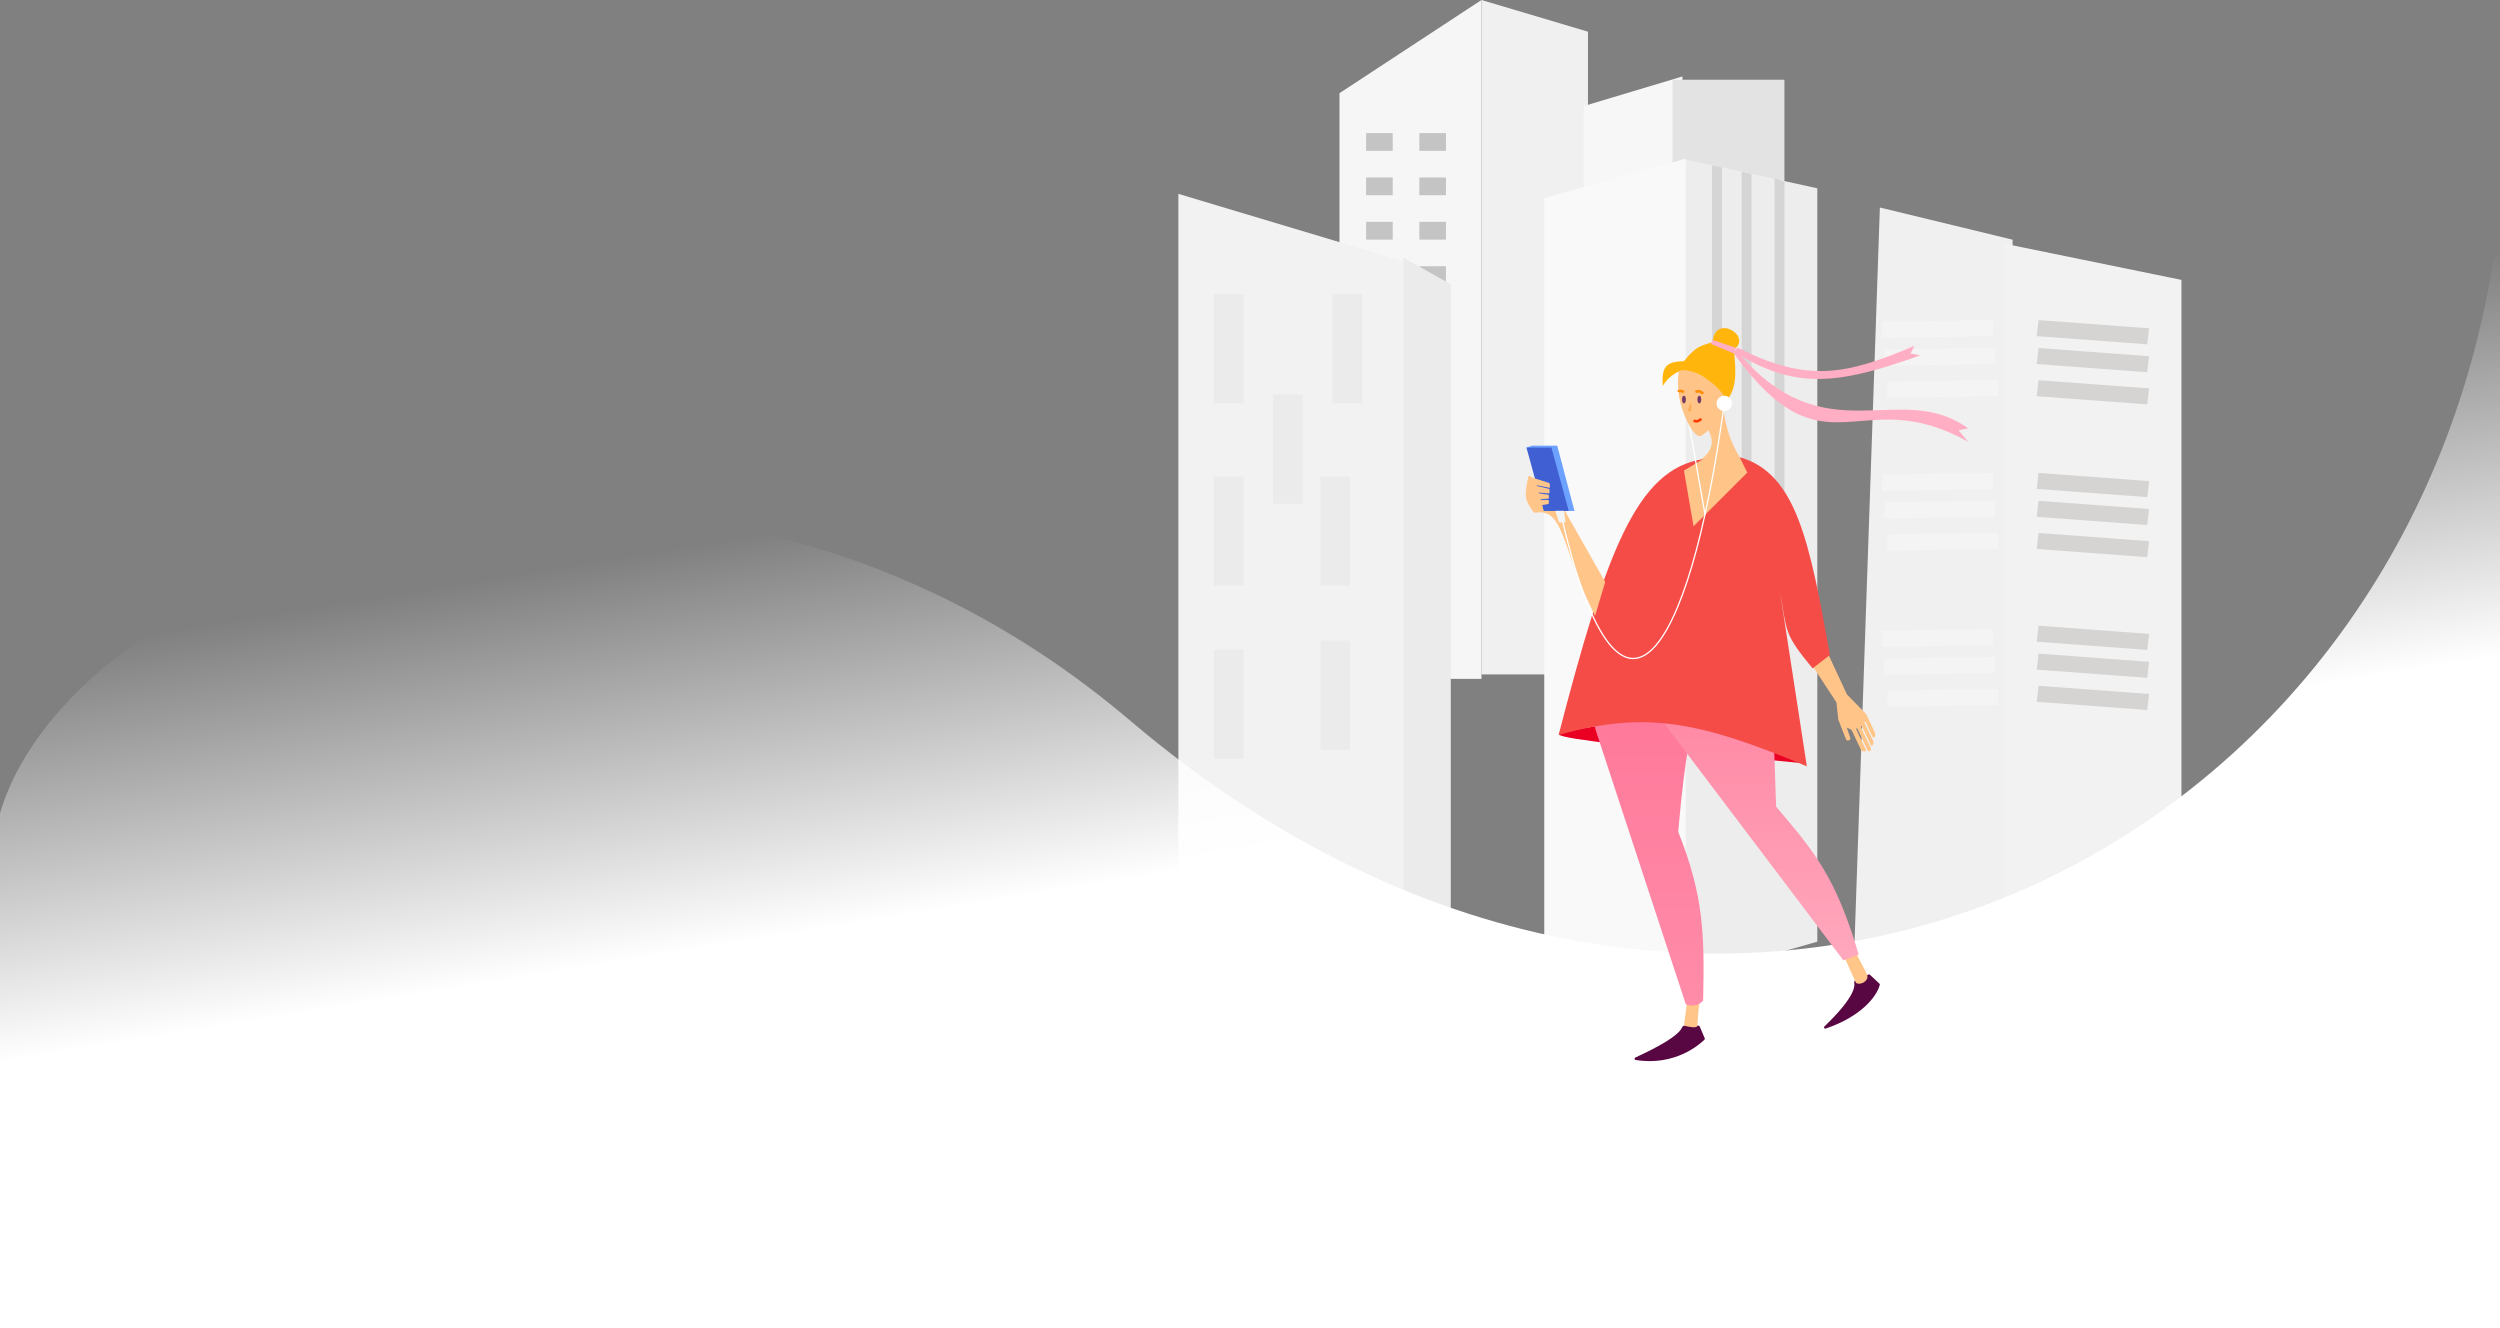 <svg width="1920" height="1020" viewBox="0 0 1920 1020" fill="none" xmlns="http://www.w3.org/2000/svg">
<rect x="0" y="0" width="1920" height="1020" fill="#808080" stroke="none"/>
<path d="M1028.72 71.561L1137.77 0V521.371H1028.72V71.561Z" fill="#F6F6F6"/>
<path d="M1137.77 0L1219.55 24.334V517.963H1137.77V0Z" fill="#F0F0F0"/>
<rect x="1049.17" y="102.23" width="20.446" height="13.631" fill="#C4C4C4"/>
<rect x="1090.06" y="102.23" width="20.446" height="13.631" fill="#C4C4C4"/>
<rect x="1090.06" y="136.306" width="20.446" height="13.631" fill="#C4C4C4"/>
<rect x="1049.17" y="136.306" width="20.446" height="13.631" fill="#C4C4C4"/>
<rect x="1049.17" y="170.383" width="20.446" height="13.631" fill="#C4C4C4"/>
<rect x="1090.06" y="170.383" width="20.446" height="13.631" fill="#C4C4C4"/>
<rect x="1090.06" y="204.459" width="20.446" height="13.631" fill="#C4C4C4"/>
<rect x="1049.17" y="204.459" width="20.446" height="13.631" fill="#C4C4C4"/>
<rect x="1049.17" y="238.536" width="20.446" height="13.631" fill="#C4C4C4"/>
<rect x="1090.06" y="238.536" width="20.446" height="13.631" fill="#C4C4C4"/>
<rect x="1090.06" y="272.612" width="20.446" height="13.631" fill="#C4C4C4"/>
<rect x="1049.17" y="272.612" width="20.446" height="13.631" fill="#C4C4C4"/>
<rect x="1049.17" y="306.689" width="20.446" height="13.631" fill="#C4C4C4"/>
<rect x="1090.06" y="306.689" width="20.446" height="13.631" fill="#C4C4C4"/>
<rect x="1090.06" y="340.765" width="20.446" height="13.631" fill="#C4C4C4"/>
<rect x="1049.17" y="340.765" width="20.446" height="13.631" fill="#C4C4C4"/>
<path d="M905 729.762V148.888L1080.09 201.377V729.762H905Z" fill="#F3F2F2"/>
<path d="M1114.2 218.335L1077.81 197.878V729.762L1114.2 712.266V218.335Z" fill="#ECEBEB"/>
<rect x="932.287" y="225.872" width="22.739" height="83.982" fill="#ECEBEB"/>
<rect x="1023.24" y="225.872" width="22.739" height="83.982" fill="#ECEBEB"/>
<rect x="977.764" y="302.855" width="22.739" height="83.982" fill="#ECEBEB"/>
<rect x="932.287" y="365.841" width="22.739" height="83.982" fill="#ECEBEB"/>
<rect x="1014.15" y="365.841" width="22.739" height="83.982" fill="#ECEBEB"/>
<rect x="1014.15" y="491.814" width="22.739" height="83.982" fill="#ECEBEB"/>
<rect x="932.287" y="498.812" width="22.739" height="83.982" fill="#ECEBEB"/>
<path d="M1216.32 81.455L1292.11 58.717V129.459L1216.32 159.778V81.455Z" fill="#F7F7F7"/>
<path d="M1284.54 126.933V61.243H1370.44V152.198L1284.54 126.933Z" fill="#E3E3E3"/>
<path d="M1395.7 723.193L1289.59 753.512L1292.11 121.88L1395.7 144.618V723.193Z" fill="#EDEDED"/>
<path d="M1186 152.198L1294.64 121.88V756.038L1186 728.246V152.198Z" fill="#F9F9F9"/>
<path opacity="0.6" d="M1314.85 528.651V126.933L1322.43 128.591V528.651H1314.85Z" fill="#C4C4C4"/>
<path opacity="0.6" d="M1337.59 528.651V131.986L1345.17 133.723V528.651H1337.59Z" fill="#C4C4C4"/>
<path opacity="0.6" d="M1362.86 528.651V137.039L1370.44 139.565V528.651H1362.86Z" fill="#C4C4C4"/>
<path d="M1545.65 184.079L1443.74 159.373L1422.13 786.279H1545.65V184.079Z" fill="#F0F0F0"/>
<path d="M1539.48 783.191V187.167L1675.36 214.961V783.191H1539.48Z" fill="#F2F2F2"/>
<rect width="85.14" height="12.383" transform="matrix(0.997 0.074 -0.116 0.993 1565.62 245.843)" fill="#D5D4D2"/>
<rect width="85.14" height="12.383" transform="matrix(0.997 0.074 -0.116 0.993 1565.62 267.275)" fill="#D5D4D2"/>
<rect width="85.14" height="12.383" transform="matrix(0.997 0.074 -0.116 0.993 1565.62 291.981)" fill="#D5D4D2"/>
<rect width="85.14" height="12.383" transform="matrix(0.997 0.074 -0.116 0.993 1565.62 363.195)" fill="#D5D4D2"/>
<rect width="85.14" height="12.383" transform="matrix(0.997 0.074 -0.116 0.993 1565.62 384.627)" fill="#D5D4D2"/>
<rect width="85.14" height="12.383" transform="matrix(0.997 0.074 -0.116 0.993 1565.62 409.333)" fill="#D5D4D2"/>
<rect width="85.14" height="12.383" transform="matrix(0.997 0.074 -0.116 0.993 1565.62 480.547)" fill="#D5D4D2"/>
<rect width="85.14" height="12.383" transform="matrix(0.997 0.074 -0.116 0.993 1565.62 501.979)" fill="#D5D4D2"/>
<rect width="85.14" height="12.383" transform="matrix(0.997 0.074 -0.116 0.993 1565.62 526.685)" fill="#D5D4D2"/>
<rect width="85.14" height="12.383" transform="matrix(1 -0.015 -0.027 1 1445.56 484.384)" fill="#F4F4F4"/>
<rect width="85.14" height="12.383" transform="matrix(1 -0.015 -0.027 1 1447.46 505.731)" fill="#F4F4F4"/>
<rect width="85.14" height="12.383" transform="matrix(1 -0.015 -0.027 1 1449.66 530.339)" fill="#F4F4F4"/>
<rect width="85.14" height="12.383" transform="matrix(1 -0.015 -0.027 1 1445.56 364.483)" fill="#F4F4F4"/>
<rect width="85.14" height="12.383" transform="matrix(1 -0.015 -0.027 1 1447.46 385.83)" fill="#F4F4F4"/>
<rect width="85.14" height="12.383" transform="matrix(1 -0.015 -0.027 1 1449.66 410.438)" fill="#F4F4F4"/>
<rect width="85.14" height="12.383" transform="matrix(1 -0.015 -0.027 1 1445.56 247.131)" fill="#F4F4F4"/>
<rect width="85.14" height="12.383" transform="matrix(1 -0.015 -0.027 1 1447.46 268.478)" fill="#F4F4F4"/>
<rect width="85.14" height="12.383" transform="matrix(1 -0.015 -0.027 1 1449.66 293.086)" fill="#F4F4F4"/>
<path d="M868.061 553.5C518.152 256.301 57.758 428.36 0 624.592V1020H1920V160C1869.17 662.5 1316.04 934 868.061 553.5Z" fill="url(#paint0_linear)"/>
<path d="M1353.74 417.473L1271.15 411.574L1284.42 362.905C1284.42 362.905 1327.19 352.581 1310.97 328.984L1322.77 306.862C1327.19 364.38 1359.64 357.006 1353.74 417.473Z" fill="#FFC487"/>
<path d="M1386.19 586.349C1257.42 573.771 1201.78 567.904 1197.41 564.227V562.752C1272.09 547.42 1313.41 552.996 1386.19 586.349Z" fill="#E90022"/>
<path d="M1255.91 812.207C1284.19 799.269 1290.4 792.312 1291.62 789.373C1291.92 788.654 1292.79 787.651 1293.57 787.651H1304.41C1304.81 787.651 1305.17 787.889 1305.33 788.257L1309.24 797.38C1309.4 797.742 1309.33 798.147 1309.06 798.425C1305.97 801.497 1286.78 819.084 1256.11 814.056C1255.16 813.9 1255.03 812.61 1255.91 812.207Z" fill="#590743"/>
<path d="M1401.18 788.294C1423.47 766.897 1424.75 757.944 1424.07 754.873C1423.92 754.172 1424.18 753.193 1424.83 752.902L1434.98 748.413C1435.35 748.251 1435.77 748.323 1436.07 748.595L1443.39 755.409C1443.65 755.65 1443.76 756.002 1443.68 756.344C1441.38 765.369 1429.34 780.703 1402.15 789.937C1401.15 790.277 1400.41 789.027 1401.18 788.294Z" fill="#590743"/>
<path d="M1293.27 787.651L1296.22 765.529L1306.55 758.155C1305.07 767.003 1303.6 785.291 1303.6 787.651C1303.6 790.011 1296.71 788.634 1293.27 787.651Z" fill="#FFC589"/>
<path d="M1425.38 754.813L1416.19 734.477L1421.05 722.759C1424.48 731.049 1433.72 747.032 1434.14 749.353C1434.96 753.823 1428.27 756.994 1425.38 754.813Z" fill="#FFC589"/>
<path d="M1294.75 771.428L1225.43 560.53L1219.53 531.034L1308.02 529.559C1298.7 556.719 1294.25 578.478 1288.85 638.695C1308.46 688.239 1309.09 716.991 1308.02 768.478C1304.17 772.211 1301.38 773.078 1294.75 771.428Z" fill="url(#paint1_linear)"/>
<path d="M1415.68 737.507L1267.5 541.5L1361.11 532.508L1364.06 619.522L1364.7 620.277C1393.16 653.795 1409.94 673.559 1427.48 733.083L1415.68 737.507Z" fill="url(#paint2_linear)"/>
<path d="M1418.51 533.424L1398.1 489.624L1393.03 478.869L1376 486.892L1410.39 539.439L1411.82 552.654L1416.99 565.941C1418.06 567.66 1417.61 568.71 1419.05 568.743C1420 568.765 1420.85 568.18 1421.17 567.289L1418.29 558.753L1421.98 560.51C1421.98 560.51 1428.16 573.629 1429.08 575.584C1430 577.539 1433.87 577.659 1432.99 575.786C1432.1 573.912 1425.42 559.734 1425.42 559.734L1426.32 559.312C1426.32 559.312 1432.89 573.245 1434.04 575.689C1435.19 578.133 1437.88 576.867 1436.47 573.879C1435.06 570.892 1429.01 558.045 1429.01 558.045L1429.91 557.623C1429.91 557.623 1436.14 570.85 1436.8 572.262C1437.47 573.674 1439.7 571.43 1438.51 568.904C1437.32 566.378 1431.75 554.564 1431.75 554.564L1432.65 554.142C1432.65 554.142 1437.29 564.001 1438.14 565.793C1438.98 567.585 1441.25 565.422 1439.56 561.838C1437.87 558.253 1433.22 548.394 1433.22 548.394L1418.51 533.424Z" fill="#FFC487"/>
<path d="M1308.02 352.581C1256.8 360.367 1233.33 424.595 1197 564.5C1263.27 545.554 1305.87 554.169 1387.66 588.551L1367.01 454.343C1372.86 485.586 1369.23 485.579 1392.08 513.335L1405.36 503.012C1389.79 416.103 1379.6 363.405 1336.04 351.107L1341.94 362.905L1300.65 404.199L1293.27 361.43L1308.02 352.581Z" fill="#F54C48"/>
<path d="M1179.46 393.717C1201.73 390.064 1199.43 422.576 1225 473L1232.8 446.97L1201.83 392.402L1198.88 377.654C1196.05 388.664 1194.02 390.658 1190.04 390.927C1190.04 390.927 1179.44 365.772 1174.57 365.638C1174.06 365.623 1173.75 366.147 1173.63 366.648C1169.85 383.687 1172.32 384.587 1177.25 392.733C1177.7 393.48 1178.6 393.858 1179.46 393.717Z" fill="#FFC589"/>
<path d="M1470.25 265.568C1417.71 288.084 1388.12 294.044 1334.57 267.042L1331.62 269.992C1377.86 299.181 1410.51 295.97 1474.67 272.942L1467.3 271.467L1470.25 265.568Z" fill="#FFAEC3"/>
<path d="M1511.54 339.308C1427.48 292.114 1402.41 368.804 1331.62 271.467L1333.09 268.517C1400.93 351.107 1458.45 290.639 1511.54 328.984L1504.17 330.459L1511.54 339.308Z" fill="#FFAEC3"/>
<path d="M1294.75 311.287L1309.49 395.351" stroke="white"/>
<path d="M1304.78 334.883C1299.44 334.346 1283.44 306.406 1290.32 280.316L1327.19 299.488C1328.21 315.787 1309 335.129 1305.36 334.954C1305.16 334.944 1304.97 334.902 1304.78 334.883Z" fill="#FFC487"/>
<path d="M1293.27 300.963C1290.62 300.039 1289.51 299.901 1288.85 300.963" stroke="#FF8B00" stroke-width="2"/>
<path d="M1302.12 300.963C1304.63 300.151 1305.95 300.253 1308.02 302.438" stroke="#FF8B00" stroke-width="2"/>
<path d="M1300.65 323.085C1303.48 323.966 1304.7 323.458 1306.55 321.61" stroke="#FF3A00" stroke-width="2"/>
<ellipse cx="1305.07" cy="306.862" rx="1.475" ry="2.95" fill="#723969"/>
<ellipse cx="1293.27" cy="306.862" rx="1.475" ry="2.95" fill="#723969"/>
<path d="M1299 316H1296L1298 310H1299V312V316Z" fill="#FFAF5B"/>
<path d="M1290.32 284.74C1299.05 281.502 1322.44 295.73 1325.72 308.337C1333.55 298.24 1333.65 288.277 1331.62 268.517C1346.37 258.193 1316.87 240.496 1315.39 262.618C1308.02 265.568 1303.71 264.202 1293.27 277.366C1280.52 277.761 1275.76 280.621 1277.05 296.539C1280.94 288.692 1290.32 284.74 1290.32 284.74Z" fill="#FFB50C"/>
<path d="M1313.92 264.093L1315.39 261.143L1333.09 267.042L1331.62 271.467L1313.92 264.093Z" fill="#FFAEC3"/>
<path d="M1209.21 392.401H1190.04L1172.34 343.733L1176.76 342.258H1195.93L1209.21 392.401Z" fill="#6CA1FF"/>
<path d="M1185.61 392.401L1172.34 343.733H1191.51L1204.78 392.401H1185.61Z" fill="#405FD3"/>
<path d="M1189.7 370.904L1174.46 366.062C1174.14 365.959 1173.81 366.2 1173.81 366.538V367.248C1173.81 367.302 1173.82 367.355 1173.84 367.406L1175.19 371.477C1175.25 371.648 1175.4 371.775 1175.57 371.81L1189.82 374.571C1190.15 374.636 1190.45 374.352 1190.41 374.013L1190.04 371.314C1190.02 371.122 1189.88 370.963 1189.7 370.904Z" fill="#FFC589"/>
<path d="M1189.61 375.41L1174.42 371.896C1174.11 371.823 1173.81 372.061 1173.81 372.383V373.148C1173.81 373.201 1173.82 373.255 1173.84 373.306L1175.18 377.343C1175.25 377.532 1175.41 377.665 1175.61 377.683L1189.45 378.95C1189.75 378.977 1190 378.746 1190 378.452V375.898C1190 375.665 1189.84 375.463 1189.61 375.41Z" fill="#FFC589"/>
<path d="M1189.07 379.936L1174.39 377.739C1174.08 377.694 1173.81 377.928 1173.81 378.233V379.047C1173.81 379.101 1173.82 379.154 1173.84 379.205L1175.17 383.196C1175.24 383.407 1175.44 383.546 1175.66 383.538L1189.02 383.019C1189.29 383.008 1189.5 382.788 1189.5 382.519V380.431C1189.5 380.183 1189.32 379.973 1189.07 379.936Z" fill="#FFC589"/>
<path d="M1189.01 383.986L1174.33 383.567C1174.04 383.559 1173.81 383.785 1173.81 384.067V384.946C1173.81 385 1173.82 385.053 1173.84 385.104L1175.15 389.044C1175.23 389.278 1175.47 389.421 1175.71 389.379L1189.08 387.072C1189.32 387.03 1189.5 386.822 1189.5 386.579V384.486C1189.5 384.215 1189.28 383.994 1189.01 383.986Z" fill="#FFC589"/>
<circle cx="1324.24" cy="309.812" r="5.899" fill="white"/>
<path d="M1324.24 309.812C1297.04 510.011 1243.13 587.076 1198.88 395.351" stroke="white"/>
<path d="M1194.46 392.292L1201.21 392.292L1202.28 401.076L1197.41 401.25L1194.46 392.292Z" fill="#F4F4F4"/>
<defs>
<linearGradient id="paint0_linear" x1="492.013" y1="1001" x2="374.129" y2="276.461" gradientUnits="userSpaceOnUse">
<stop offset="0.355" stop-color="white"/>
<stop offset="0.775" stop-color="white" stop-opacity="0"/>
</linearGradient>
<linearGradient id="paint1_linear" x1="1263.93" y1="529.559" x2="1263.93" y2="772.227" gradientUnits="userSpaceOnUse">
<stop stop-color="#FF7799"/>
<stop offset="1" stop-color="#FF8CA9"/>
</linearGradient>
<linearGradient id="paint2_linear" x1="1349.31" y1="532.508" x2="1349.31" y2="737.507" gradientUnits="userSpaceOnUse">
<stop stop-color="#FF86A3"/>
<stop offset="1" stop-color="#FFA8BD"/>
</linearGradient>
</defs>
</svg>
